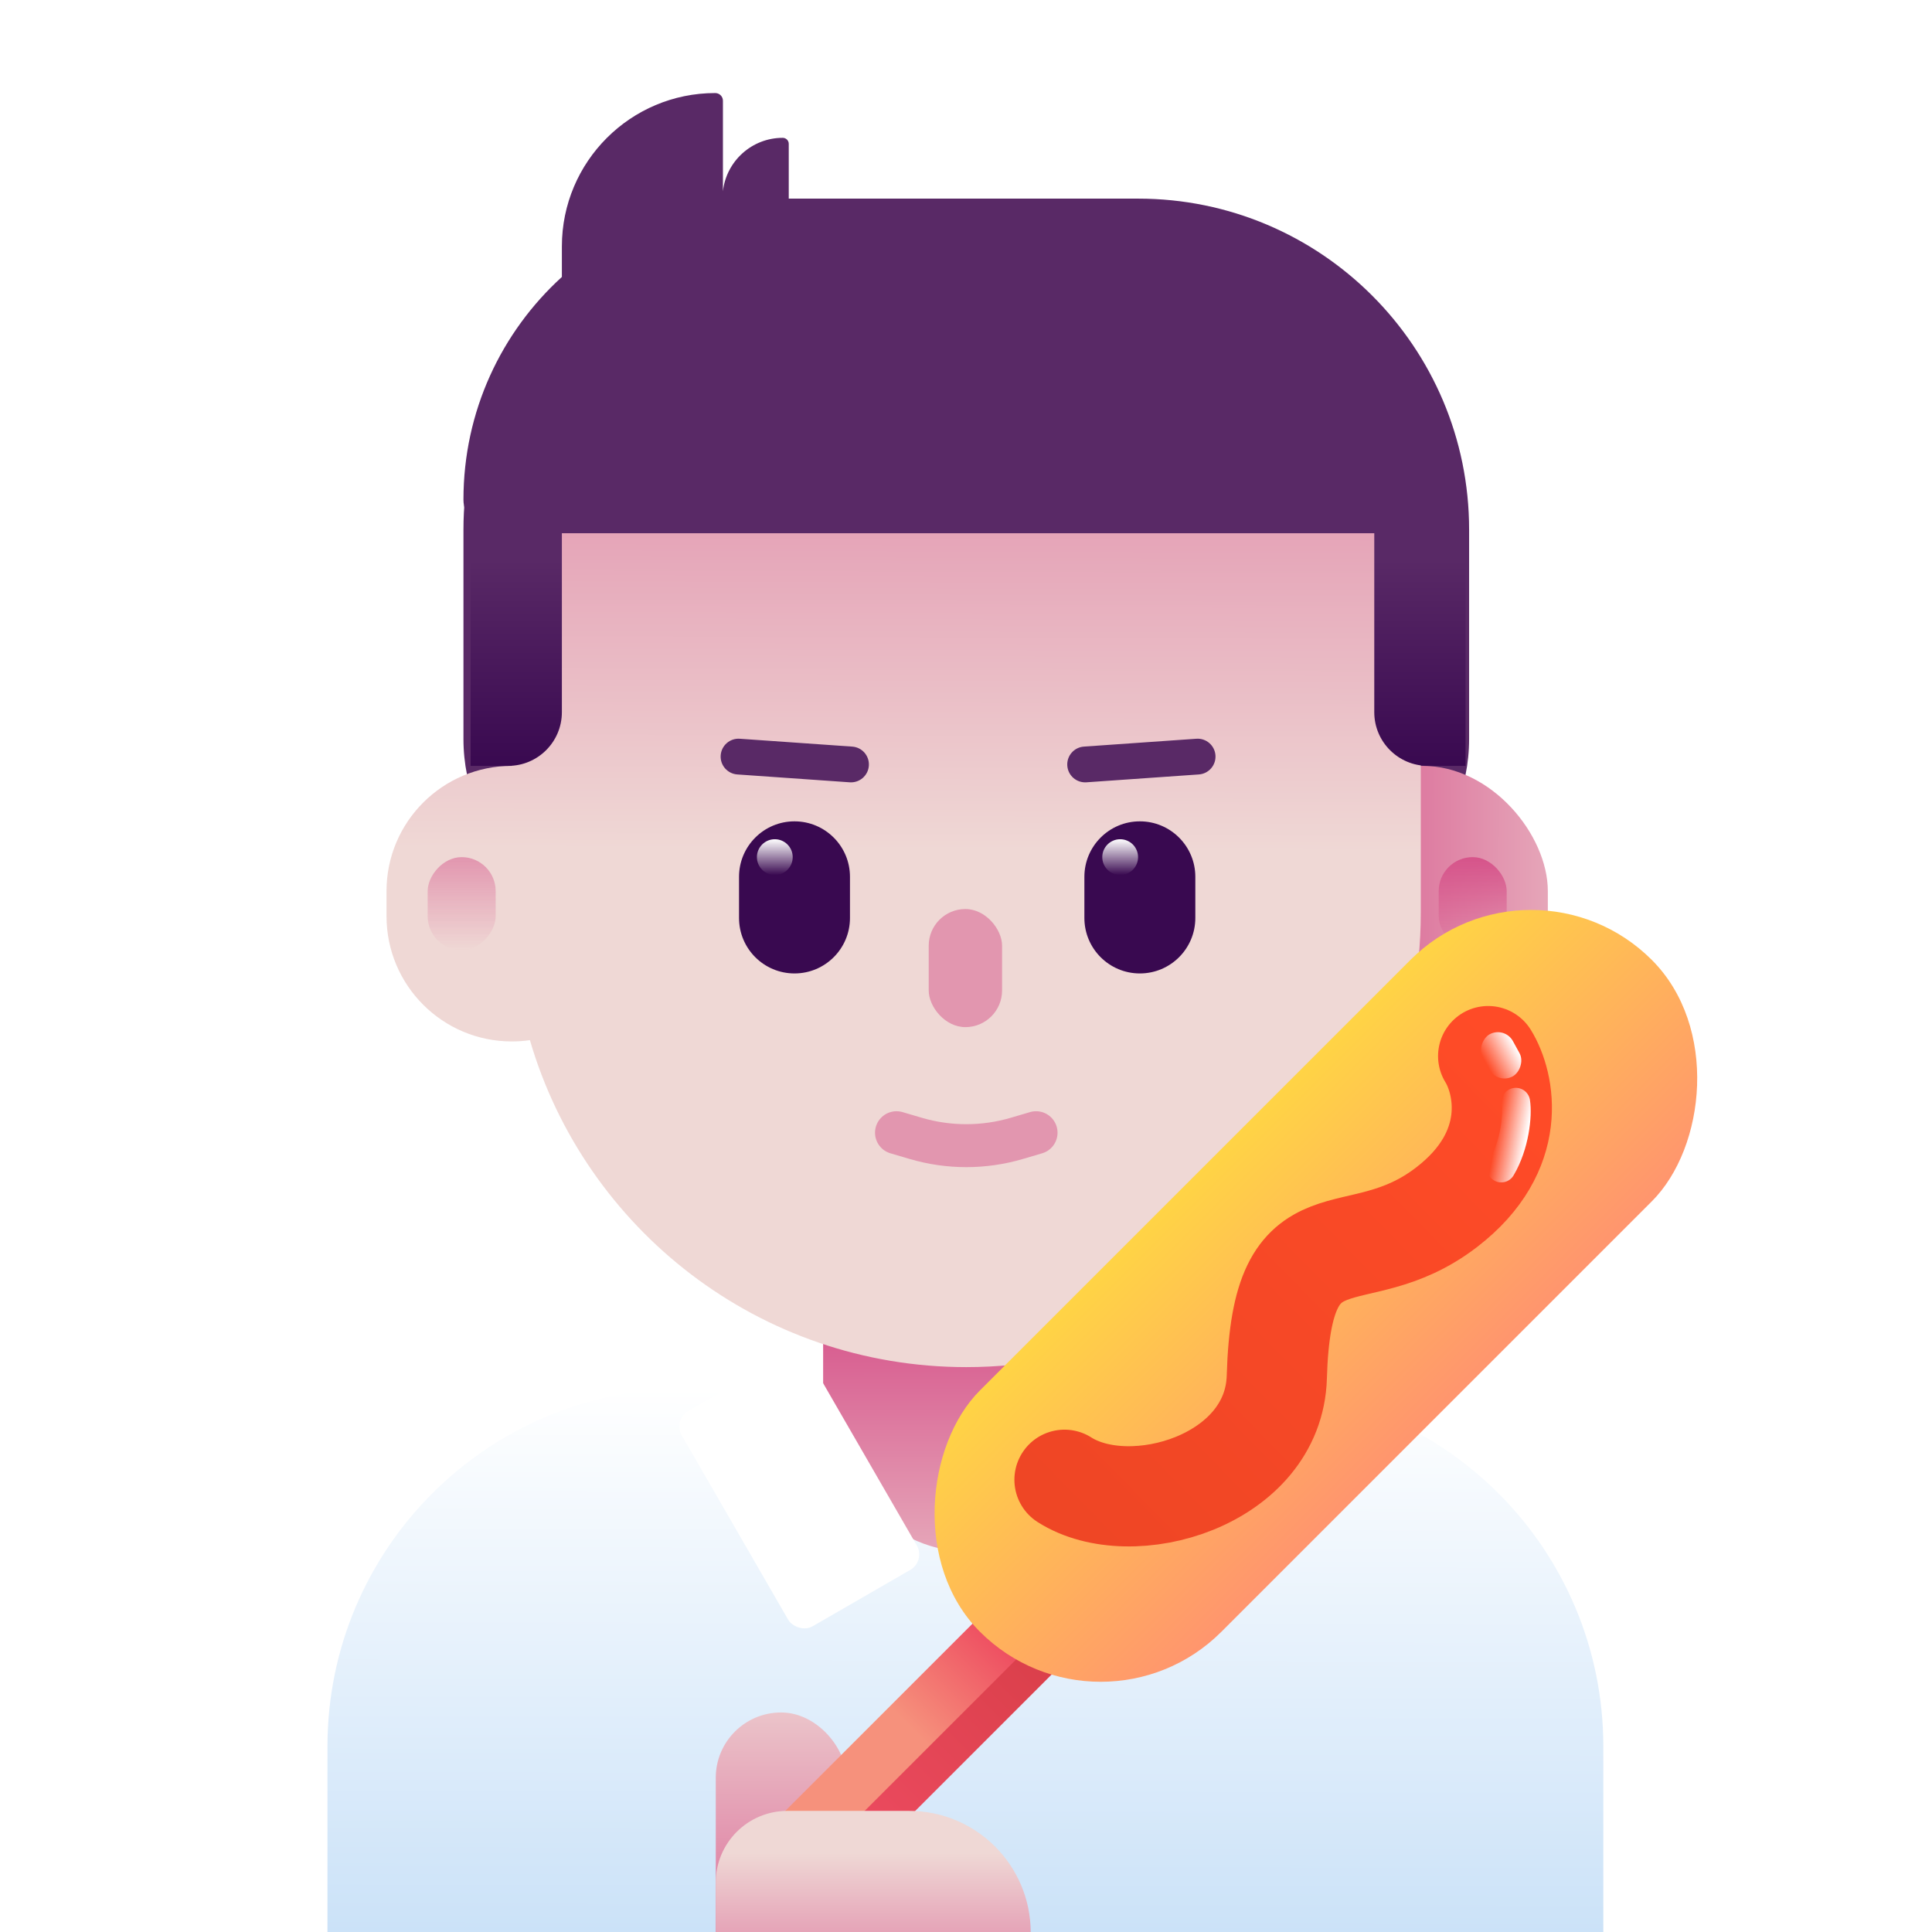 <svg width="433" height="433" viewBox="0 0 433 433" fill="none" xmlns="http://www.w3.org/2000/svg">
<g clip-path="url(#clip0_210_22096)">
<path d="M73.391 391.419C73.391 347.121 109.301 311.21 153.6 311.21H279.126C323.425 311.21 359.335 347.121 359.335 391.419V433.128H73.391V391.419Z" fill="url(#paint0_linear_210_22096)"/>
<path d="M103.87 118.709C103.87 77.733 137.088 44.516 178.063 44.516H255.064C296.04 44.516 329.257 77.733 329.257 118.709V165.631C329.257 187.78 311.302 205.736 289.153 205.736H143.975C121.826 205.736 103.87 187.78 103.87 165.631V118.709Z" fill="#592966"/>
<rect x="184.481" y="265.09" width="64.167" height="82.615" rx="32.084" fill="url(#paint1_linear_210_22096)"/>
<rect x="290.756" y="171.647" width="56.146" height="61.761" rx="28.073" fill="url(#paint2_linear_210_22096)"/>
<path fill-rule="evenodd" clip-rule="evenodd" d="M216.564 62.162C160.306 62.162 114.699 107.769 114.699 164.027V171.647C99.195 171.647 86.626 184.216 86.626 199.72V205.335C86.626 220.839 99.195 233.408 114.699 233.408C116.08 233.408 117.437 233.308 118.764 233.116C131.119 275.461 170.229 306.398 216.564 306.398C272.823 306.398 318.43 260.791 318.43 204.533V164.027C318.43 107.768 272.823 62.162 216.564 62.162Z" fill="url(#paint3_linear_210_22096)"/>
<rect x="322.439" y="192.1" width="15.24" height="20.854" rx="7.62" fill="url(#paint4_linear_210_22096)"/>
<rect width="15.24" height="20.854" rx="7.62" transform="matrix(-1 0 0 1 111.089 192.1)" fill="url(#paint5_linear_210_22096)"/>
<path fill-rule="evenodd" clip-rule="evenodd" d="M242.924 167.329C240.715 167.484 239.049 169.4 239.203 171.61C239.358 173.819 241.274 175.485 243.484 175.331L268.688 173.568C270.897 173.414 272.563 171.497 272.409 169.288C272.254 167.078 270.338 165.412 268.128 165.567L242.924 167.329ZM165.802 165.567C163.593 165.412 161.676 167.078 161.522 169.288C161.367 171.497 163.033 173.414 165.243 173.568L190.447 175.331C192.656 175.485 194.573 173.819 194.727 171.61C194.882 169.4 193.216 167.484 191.006 167.329L165.802 165.567Z" fill="#592966"/>
<path d="M200.923 253.861L205.221 255.128C212.625 257.312 220.502 257.312 227.906 255.128L232.204 253.861" stroke="#E296AF" stroke-width="9.625" stroke-linecap="round"/>
<path d="M243.032 196.512C243.032 189.646 248.598 184.079 255.465 184.079C262.331 184.079 267.897 189.646 267.897 196.512V205.736C267.897 212.602 262.331 218.168 255.465 218.168C248.598 218.168 243.032 212.602 243.032 205.736V196.512Z" fill="#390950"/>
<path d="M165.631 196.512C165.631 189.646 171.197 184.079 178.063 184.079C184.929 184.079 190.496 189.646 190.496 196.512V205.736C190.496 212.602 184.929 218.168 178.063 218.168C171.197 218.168 165.631 212.602 165.631 205.736V196.512Z" fill="#390950"/>
<circle cx="173.651" cy="192.1" r="4.01" fill="url(#paint6_linear_210_22096)"/>
<circle cx="251.053" cy="192.1" r="4.01" fill="url(#paint7_linear_210_22096)"/>
<path fill-rule="evenodd" clip-rule="evenodd" d="M160.303 20.854C161.252 20.854 162.022 21.624 162.022 22.573V42.861C162.777 36.126 168.49 30.89 175.427 30.89C176.172 30.89 176.776 31.494 176.776 32.239V44.516H250.987C282.664 44.516 309.24 66.355 316.48 95.797C323.474 98.401 328.456 105.139 328.456 113.04V171.647H320.034C313.389 171.647 308.002 166.26 308.002 159.616V119.511H125.928V159.616C125.928 166.26 120.541 171.647 113.897 171.647H105.475V116.613C104.469 115.33 103.87 113.714 103.87 111.958C103.87 92.188 112.376 74.406 125.928 62.07V55.23C125.928 36.245 141.318 20.854 160.303 20.854Z" fill="url(#paint8_linear_210_22096)"/>
<rect x="208.142" y="203.731" width="16.443" height="26.469" rx="8.221" fill="#E296AF"/>
<rect x="150.792" y="318.229" width="33.287" height="55.722" rx="4.01" transform="rotate(-30 150.792 318.229)" fill="white"/>
<rect width="33.287" height="55.722" rx="4.01" transform="matrix(-0.866 -0.5 -0.5 0.866 282.075 318.229)" fill="white"/>
<rect x="160.418" y="383.799" width="29.276" height="68.579" rx="14.638" fill="url(#paint9_linear_210_22096)"/>
<mask id="path-19-outside-1_210_22096" maskUnits="userSpaceOnUse" x="164.359" y="322.033" width="110.309" height="110.309" fill="black">
<rect fill="white" x="164.359" y="322.033" width="110.309" height="110.309"/>
<path d="M253.952 327.9C257.192 324.66 262.445 324.66 265.685 327.9C268.925 331.14 268.925 336.393 265.685 339.633L182.467 422.851C179.227 426.091 173.974 426.091 170.734 422.851C167.494 419.611 167.494 414.358 170.734 411.118L253.952 327.9Z"/>
</mask>
<path d="M253.952 327.9C257.192 324.66 262.445 324.66 265.685 327.9C268.925 331.14 268.925 336.393 265.685 339.633L182.467 422.851C179.227 426.091 173.974 426.091 170.734 422.851C167.494 419.611 167.494 414.358 170.734 411.118L253.952 327.9Z" fill="url(#paint10_linear_210_22096)"/>
<path d="M259.818 322.033L271.551 333.766L259.818 322.033ZM176.6 428.718L164.867 416.984L176.6 428.718ZM164.867 416.984L259.818 322.033L164.867 416.984ZM265.685 327.9C270.491 332.706 270.491 340.498 265.685 345.305L188.138 422.851C183.332 427.657 175.54 427.657 170.734 422.851C172.408 424.525 176.391 423.255 179.631 420.015L262.849 336.797C266.089 333.557 267.359 329.574 265.685 327.9Z" fill="url(#paint11_linear_210_22096)" mask="url(#path-19-outside-1_210_22096)"/>
<g filter="url(#filter0_i_210_22096)">
<rect x="347.165" y="192.1" width="76.513" height="212.945" rx="38.256" transform="rotate(45 347.165 192.1)" fill="url(#paint12_linear_210_22096)"/>
</g>
<g filter="url(#filter1_i_210_22096)">
<path d="M336.735 239.902C340.465 245.949 343.819 261.195 327.392 273.797C306.859 289.55 290.464 272.755 289.368 311.821C288.717 335.07 256.776 344.413 241.784 334.853" stroke="url(#paint13_linear_210_22096)" stroke-width="22.459" stroke-linecap="round"/>
<rect x="340.43" y="233.167" width="10.755" height="7.682" rx="3.841" transform="rotate(61.266 340.43 233.167)" fill="url(#paint14_linear_210_22096)"/>
<path d="M342.928 250.222C343.399 253.156 342.71 259.87 339.669 264.997" stroke="url(#paint15_linear_210_22096)" stroke-width="6.417" stroke-linecap="round"/>
</g>
<path d="M160.418 421.899C160.418 413.039 167.6 405.857 176.46 405.857H203.731C218.792 405.857 231.002 418.067 231.002 433.128C231.002 448.189 218.792 460.399 203.731 460.399H176.46C167.6 460.399 160.418 453.217 160.418 444.357V421.899Z" fill="url(#paint16_linear_210_22096)"/>
</g>
<defs>
<filter id="filter0_i_210_22096" x="208.426" y="203.936" width="176.995" height="176.995" filterUnits="userSpaceOnUse" color-interpolation-filters="sRGB">
<feFlood flood-opacity="0" result="BackgroundImageFix"/>
<feBlend mode="normal" in="SourceGraphic" in2="BackgroundImageFix" result="shape"/>
<feColorMatrix in="SourceAlpha" type="matrix" values="0 0 0 0 0 0 0 0 0 0 0 0 0 0 0 0 0 0 127 0" result="hardAlpha"/>
<feOffset dx="-4.01" dy="-4.01"/>
<feGaussianBlur stdDeviation="6.016"/>
<feComposite in2="hardAlpha" operator="arithmetic" k2="-1" k3="1"/>
<feColorMatrix type="matrix" values="0 0 0 0 0.957 0 0 0 0 0.22 0 0 0 0 0.851 0 0 0 0.4 0"/>
<feBlend mode="normal" in2="shape" result="effect1_innerShadow_210_22096"/>
</filter>
<filter id="filter1_i_210_22096" x="227.345" y="225.462" width="123.683" height="124.33" filterUnits="userSpaceOnUse" color-interpolation-filters="sRGB">
<feFlood flood-opacity="0" result="BackgroundImageFix"/>
<feBlend mode="normal" in="SourceGraphic" in2="BackgroundImageFix" result="shape"/>
<feColorMatrix in="SourceAlpha" type="matrix" values="0 0 0 0 0 0 0 0 0 0 0 0 0 0 0 0 0 0 127 0" result="hardAlpha"/>
<feOffset dx="-3.208" dy="-3.208"/>
<feGaussianBlur stdDeviation="4.01"/>
<feComposite in2="hardAlpha" operator="arithmetic" k2="-1" k3="1"/>
<feColorMatrix type="matrix" values="0 0 0 0 0.541 0 0 0 0 0 0 0 0 0 0.561 0 0 0 0.5 0"/>
<feBlend mode="normal" in2="shape" result="effect1_innerShadow_210_22096"/>
</filter>
<linearGradient id="paint0_linear_210_22096" x1="216.363" y1="311.21" x2="216.156" y2="433.128" gradientUnits="userSpaceOnUse">
<stop stop-color="white"/>
<stop offset="1" stop-color="#CBE2F8"/>
</linearGradient>
<linearGradient id="paint1_linear_210_22096" x1="216.331" y1="293.254" x2="216.357" y2="380.591" gradientUnits="userSpaceOnUse">
<stop stop-color="#D6538A"/>
<stop offset="1" stop-color="#EFD8D5"/>
</linearGradient>
<linearGradient id="paint2_linear_210_22096" x1="290.756" y1="202.527" x2="380.99" y2="202.811" gradientUnits="userSpaceOnUse">
<stop stop-color="#D6538A"/>
<stop offset="1" stop-color="#EFD8D5"/>
</linearGradient>
<linearGradient id="paint3_linear_210_22096" x1="202.528" y1="7.018" x2="201.95" y2="190.494" gradientUnits="userSpaceOnUse">
<stop stop-color="#D6538A"/>
<stop offset="1" stop-color="#EFD8D5"/>
</linearGradient>
<linearGradient id="paint4_linear_210_22096" x1="330.059" y1="192.1" x2="330.059" y2="212.955" gradientUnits="userSpaceOnUse">
<stop stop-color="#D6538A"/>
<stop offset="1" stop-color="#D6538A" stop-opacity="0"/>
</linearGradient>
<linearGradient id="paint5_linear_210_22096" x1="7.62" y1="0" x2="7.62" y2="20.854" gradientUnits="userSpaceOnUse">
<stop stop-color="#E296AF"/>
<stop offset="1" stop-color="#E296AF" stop-opacity="0"/>
</linearGradient>
<linearGradient id="paint6_linear_210_22096" x1="173.651" y1="188.09" x2="173.651" y2="196.111" gradientUnits="userSpaceOnUse">
<stop stop-color="white"/>
<stop offset="1" stop-color="white" stop-opacity="0"/>
</linearGradient>
<linearGradient id="paint7_linear_210_22096" x1="251.053" y1="188.09" x2="251.053" y2="196.111" gradientUnits="userSpaceOnUse">
<stop stop-color="white"/>
<stop offset="1" stop-color="white" stop-opacity="0"/>
</linearGradient>
<linearGradient id="paint8_linear_210_22096" x1="212.152" y1="125.326" x2="212.152" y2="171.647" gradientUnits="userSpaceOnUse">
<stop stop-color="#592966"/>
<stop offset="1" stop-color="#390950"/>
</linearGradient>
<linearGradient id="paint9_linear_210_22096" x1="175.257" y1="371.568" x2="175.056" y2="452.378" gradientUnits="userSpaceOnUse">
<stop stop-color="#EFD8D5"/>
<stop offset="1" stop-color="#D6538A"/>
</linearGradient>
<linearGradient id="paint10_linear_210_22096" x1="224.945" y1="368.64" x2="170.734" y2="422.851" gradientUnits="userSpaceOnUse">
<stop stop-color="#EE4E61"/>
<stop offset="0.364" stop-color="#F6917C"/>
</linearGradient>
<linearGradient id="paint11_linear_210_22096" x1="265.685" y1="327.9" x2="170.734" y2="422.851" gradientUnits="userSpaceOnUse">
<stop stop-color="#CA3537"/>
<stop offset="1" stop-color="#F34F68"/>
</linearGradient>
<linearGradient id="paint12_linear_210_22096" x1="347.165" y1="298.419" x2="423.678" y2="298.419" gradientUnits="userSpaceOnUse">
<stop stop-color="#FFD445"/>
<stop offset="1" stop-color="#FF956E"/>
</linearGradient>
<linearGradient id="paint13_linear_210_22096" x1="346.168" y1="239.979" x2="241.846" y2="342.457" gradientUnits="userSpaceOnUse">
<stop stop-color="#FF4B27"/>
<stop offset="1" stop-color="#EF4625"/>
</linearGradient>
<linearGradient id="paint14_linear_210_22096" x1="345.807" y1="233.167" x2="345.807" y2="240.848" gradientUnits="userSpaceOnUse">
<stop stop-color="white"/>
<stop offset="1" stop-color="white" stop-opacity="0"/>
</linearGradient>
<linearGradient id="paint15_linear_210_22096" x1="345.426" y1="258.153" x2="338.582" y2="256.958" gradientUnits="userSpaceOnUse">
<stop stop-color="white"/>
<stop offset="1" stop-color="white" stop-opacity="0"/>
</linearGradient>
<linearGradient id="paint16_linear_210_22096" x1="195.71" y1="415.281" x2="195.71" y2="460.399" gradientUnits="userSpaceOnUse">
<stop stop-color="#EFD8D5"/>
<stop offset="1" stop-color="#D6538A"/>
</linearGradient>
<clipPath id="clip0_210_22096">
<rect width="433" height="433" fill="white"/>
</clipPath>
</defs>
</svg>
